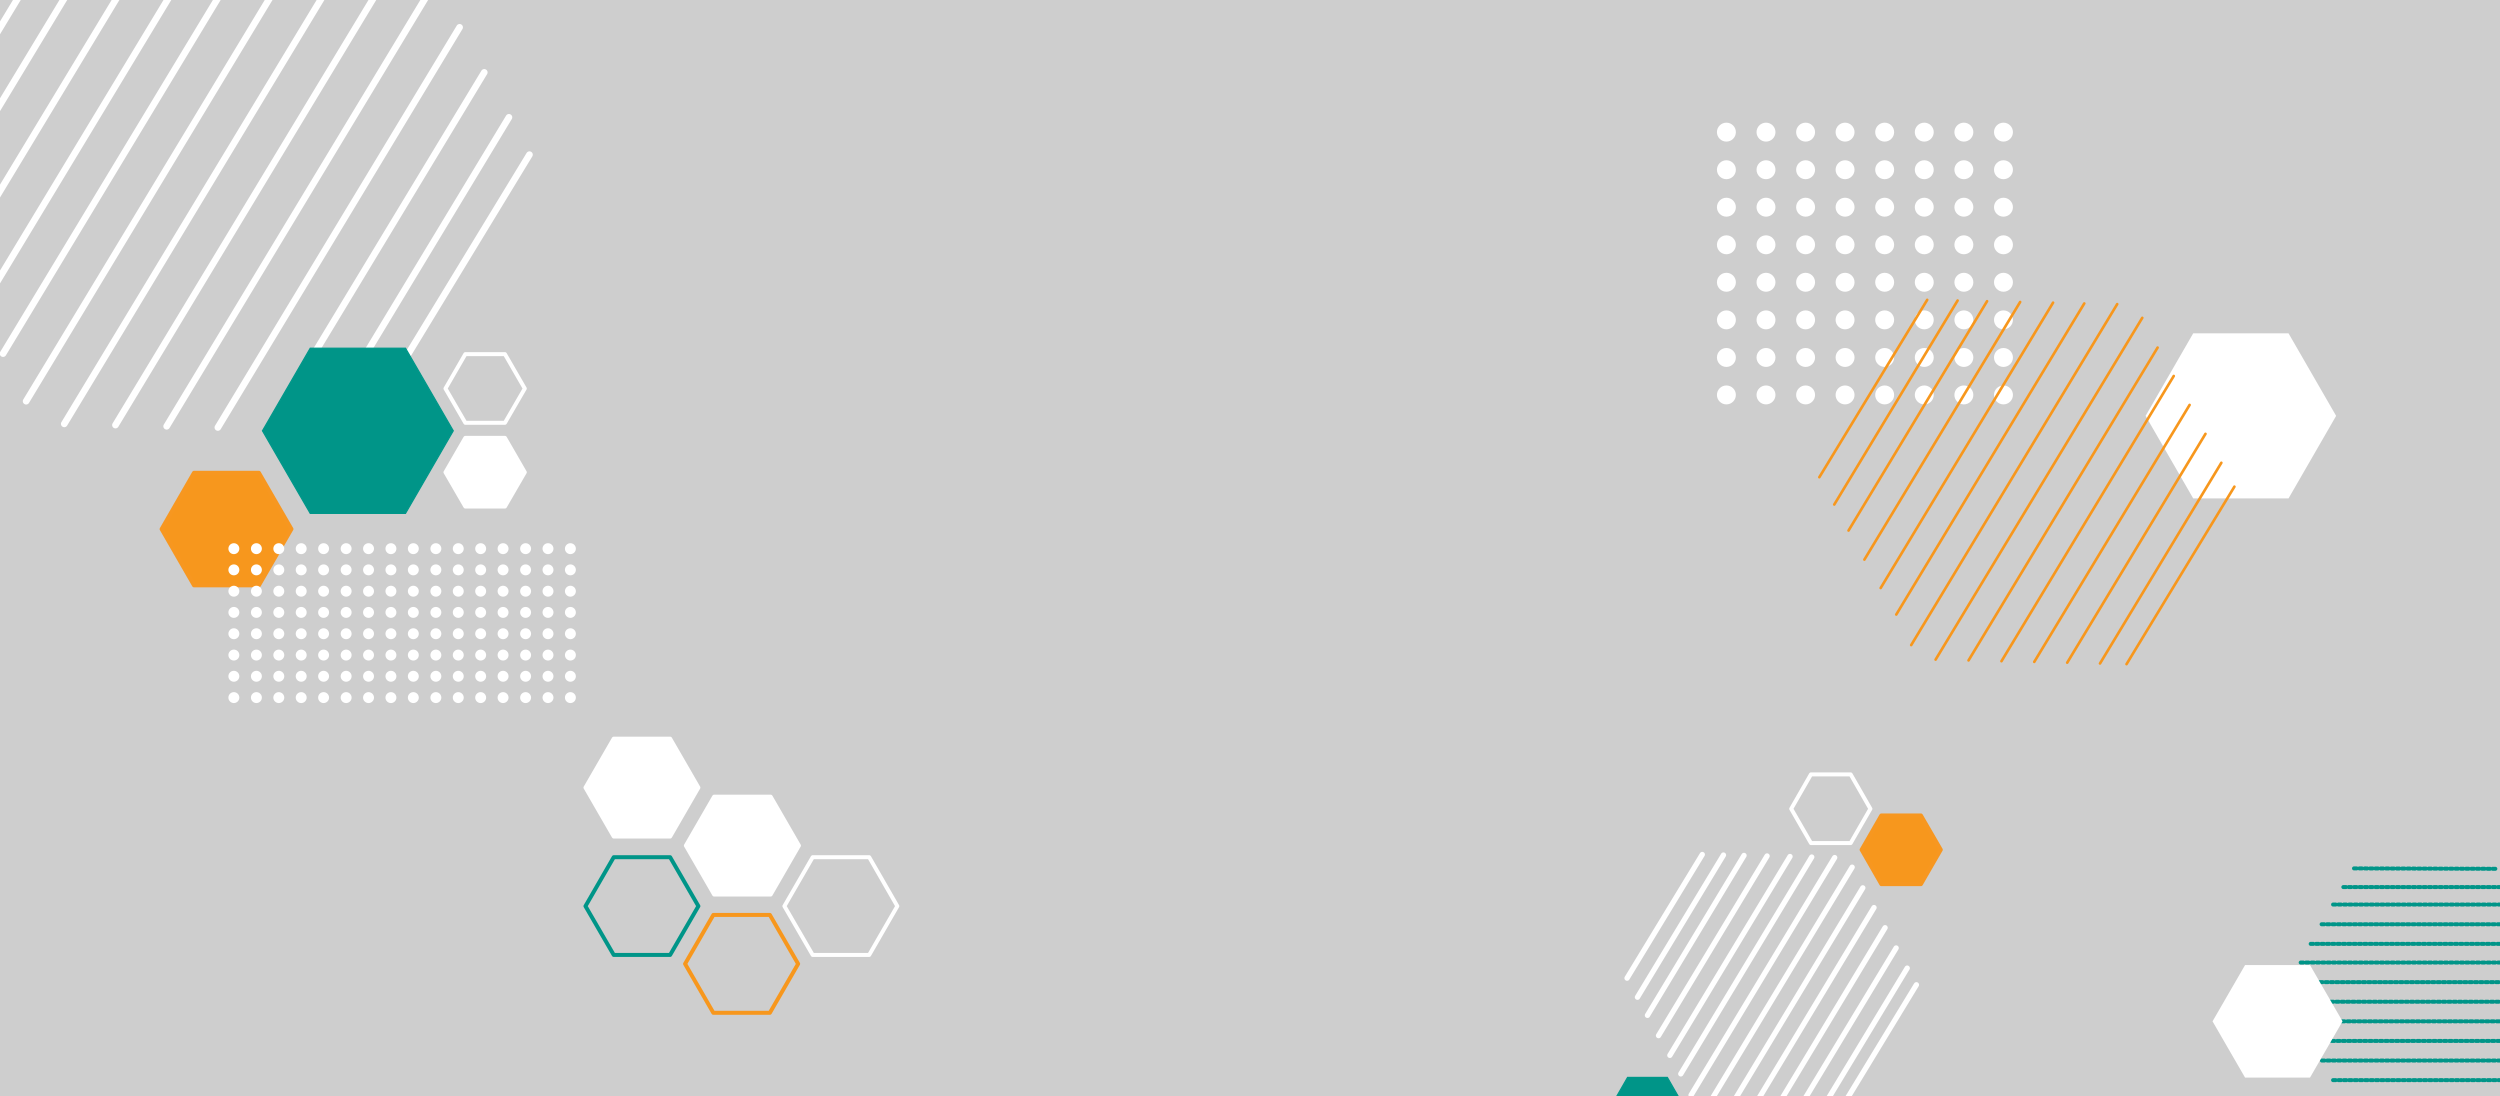 <?xml version="1.0" encoding="utf-8"?>
<!-- Generator: Adobe Illustrator 22.1.0, SVG Export Plug-In . SVG Version: 6.00 Build 0)  -->
<svg version="1.1" id="Layer_1" xmlns="http://www.w3.org/2000/svg" xmlns:xlink="http://www.w3.org/1999/xlink" x="0px" y="0px"
	 viewBox="0 0 1875 822.1" style="enable-background:new 0 0 1875 822.1;" xml:space="preserve">
<style type="text/css">
	.st0{fill:#CECECE;}
	.st1{fill:#FFFFFF;}
	
		.st2{fill:none;stroke:#009588;stroke-width:3;stroke-linecap:round;stroke-linejoin:round;stroke-miterlimit:10;stroke-dasharray:2;}
	.st3{fill:none;stroke:#F7971D;stroke-width:2;stroke-linecap:round;stroke-linejoin:round;stroke-miterlimit:10;}
	.st4{fill:none;stroke:#FFFFFF;stroke-width:4;stroke-linecap:round;stroke-linejoin:round;stroke-miterlimit:10;}
	.st5{fill:#FFFFFF;stroke:#FFFFFF;stroke-width:3;stroke-linecap:round;stroke-linejoin:round;stroke-miterlimit:10;}
	.st6{fill:none;stroke:#009588;stroke-width:3;stroke-linecap:round;stroke-linejoin:round;stroke-miterlimit:10;}
	.st7{fill:none;stroke:#F7971D;stroke-width:3;stroke-linecap:round;stroke-linejoin:round;stroke-miterlimit:10;}
	.st8{fill:none;stroke:#FFFFFF;stroke-width:3;stroke-linecap:round;stroke-linejoin:round;stroke-miterlimit:10;}
	.st9{fill:#F7971D;stroke:#F79720;stroke-width:3;stroke-linecap:round;stroke-linejoin:round;stroke-miterlimit:10;}
	.st10{fill:#009588;stroke:#009789;stroke-miterlimit:10;}
	.st11{fill:none;stroke:#FFFFFF;stroke-width:5;stroke-linecap:round;stroke-linejoin:round;stroke-miterlimit:10;}
</style>
<g id="Background">
	<g>
		<g id="Layer_1_9_">
			<rect y="0" class="st0" width="1875" height="822.1"/>
		</g>
	</g>
</g>
<g>
	<circle class="st1" cx="1294.8" cy="99.1" r="7.1"/>
	<circle class="st1" cx="1324.5" cy="99.1" r="7.1"/>
	<circle class="st1" cx="1354.2" cy="99.1" r="7.1"/>
	<circle class="st1" cx="1383.8" cy="99.1" r="7.1"/>
	<circle class="st1" cx="1413.5" cy="99.1" r="7.1"/>
	<circle class="st1" cx="1443.2" cy="99.1" r="7.1"/>
	<circle class="st1" cx="1472.9" cy="99.1" r="7.1"/>
	<circle class="st1" cx="1502.6" cy="99.1" r="7.1"/>
	<circle class="st1" cx="1294.8" cy="127.3" r="7.1"/>
	<circle class="st1" cx="1324.5" cy="127.3" r="7.1"/>
	<circle class="st1" cx="1354.2" cy="127.3" r="7.1"/>
	<circle class="st1" cx="1383.8" cy="127.3" r="7.1"/>
	<circle class="st1" cx="1413.5" cy="127.3" r="7.1"/>
	<circle class="st1" cx="1443.2" cy="127.3" r="7.1"/>
	<circle class="st1" cx="1472.9" cy="127.3" r="7.1"/>
	<circle class="st1" cx="1502.6" cy="127.3" r="7.1"/>
	<circle class="st1" cx="1294.8" cy="155.4" r="7.1"/>
	<circle class="st1" cx="1324.5" cy="155.4" r="7.1"/>
	<circle class="st1" cx="1354.2" cy="155.4" r="7.1"/>
	<circle class="st1" cx="1383.8" cy="155.4" r="7.1"/>
	<circle class="st1" cx="1413.5" cy="155.4" r="7.1"/>
	<circle class="st1" cx="1443.2" cy="155.4" r="7.1"/>
	<circle class="st1" cx="1472.9" cy="155.4" r="7.1"/>
	<circle class="st1" cx="1502.6" cy="155.4" r="7.1"/>
	<circle class="st1" cx="1294.8" cy="183.6" r="7.1"/>
	<circle class="st1" cx="1324.5" cy="183.6" r="7.1"/>
	<circle class="st1" cx="1354.2" cy="183.6" r="7.1"/>
	<circle class="st1" cx="1383.8" cy="183.6" r="7.1"/>
	<circle class="st1" cx="1413.5" cy="183.6" r="7.1"/>
	<circle class="st1" cx="1443.2" cy="183.6" r="7.1"/>
	<circle class="st1" cx="1472.9" cy="183.6" r="7.1"/>
	<circle class="st1" cx="1502.6" cy="183.6" r="7.1"/>
	<circle class="st1" cx="1294.8" cy="211.7" r="7.1"/>
	<circle class="st1" cx="1324.5" cy="211.7" r="7.1"/>
	<circle class="st1" cx="1354.2" cy="211.7" r="7.1"/>
	<circle class="st1" cx="1383.8" cy="211.7" r="7.1"/>
	<circle class="st1" cx="1413.5" cy="211.7" r="7.1"/>
	<circle class="st1" cx="1443.2" cy="211.7" r="7.1"/>
	<circle class="st1" cx="1472.9" cy="211.7" r="7.1"/>
	<circle class="st1" cx="1502.6" cy="211.7" r="7.1"/>
	<circle class="st1" cx="1294.8" cy="239.9" r="7.1"/>
	<circle class="st1" cx="1324.5" cy="239.9" r="7.1"/>
	<circle class="st1" cx="1354.2" cy="239.9" r="7.1"/>
	<circle class="st1" cx="1383.8" cy="239.9" r="7.1"/>
	<circle class="st1" cx="1413.5" cy="239.9" r="7.1"/>
	<circle class="st1" cx="1443.2" cy="239.9" r="7.1"/>
	<circle class="st1" cx="1472.9" cy="239.9" r="7.1"/>
	<circle class="st1" cx="1502.6" cy="239.9" r="7.1"/>
	<circle class="st1" cx="1294.8" cy="268.1" r="7.1"/>
	<circle class="st1" cx="1324.5" cy="268.1" r="7.1"/>
	<circle class="st1" cx="1354.2" cy="268.1" r="7.1"/>
	<circle class="st1" cx="1383.8" cy="268.1" r="7.1"/>
	<circle class="st1" cx="1413.5" cy="268.1" r="7.1"/>
	<circle class="st1" cx="1443.2" cy="268.1" r="7.1"/>
	<circle class="st1" cx="1472.9" cy="268.1" r="7.1"/>
	<circle class="st1" cx="1502.6" cy="268.1" r="7.1"/>
	<circle class="st1" cx="1294.8" cy="296.2" r="7.1"/>
	<circle class="st1" cx="1324.5" cy="296.2" r="7.1"/>
	<circle class="st1" cx="1354.2" cy="296.2" r="7.1"/>
	<circle class="st1" cx="1383.8" cy="296.2" r="7.1"/>
	<circle class="st1" cx="1413.5" cy="296.2" r="7.1"/>
	<circle class="st1" cx="1443.2" cy="296.2" r="7.1"/>
	<circle class="st1" cx="1472.9" cy="296.2" r="7.1"/>
	<circle class="st1" cx="1502.6" cy="296.2" r="7.1"/>
</g>
<polygon class="st1" points="1752.1,311.9 1716.4,373.8 1644.9,373.8 1609.2,311.9 1644.9,250 1716.4,250 "/>
<g>
	<line class="st2" x1="1758.2" y1="824.8" x2="1879" y2="824.8"/>
	<line class="st2" x1="1757.5" y1="665.3" x2="1880.3" y2="665.3"/>
	<line class="st2" x1="1749.8" y1="810.1" x2="1887.6" y2="810.1"/>
	<line class="st2" x1="1741.4" y1="795.4" x2="1896.1" y2="795.4"/>
	<line class="st2" x1="1732.9" y1="780.7" x2="1904.6" y2="780.7"/>
	<line class="st2" x1="1724.5" y1="766" x2="1912.8" y2="766"/>
	<line class="st2" x1="1716.1" y1="751.3" x2="1921.8" y2="751.3"/>
	<line class="st2" x1="1716" y1="736.6" x2="1921.2" y2="736.6"/>
	<line class="st2" x1="1725.5" y1="721.9" x2="1912.8" y2="721.9"/>
	<line class="st2" x1="1733" y1="707.9" x2="1904.8" y2="707.9"/>
	<line class="st2" x1="1741.2" y1="693.2" x2="1896.3" y2="693.2"/>
	<line class="st2" x1="1749.8" y1="678.4" x2="1887.9" y2="678.4"/>
	<line class="st2" x1="1765.5" y1="651.3" x2="1872.5" y2="651.6"/>
	<line class="st2" x1="1765" y1="836.7" x2="1872" y2="837"/>
</g>
<g>
	<line class="st3" x1="1575" y1="497.6" x2="1666" y2="347.1"/>
	<line class="st3" x1="1375.7" y1="378.4" x2="1468.2" y2="225.4"/>
	<line class="st3" x1="1550.4" y1="497" x2="1654.1" y2="325.4"/>
	<line class="st3" x1="1525.7" y1="496.4" x2="1642.2" y2="303.7"/>
	<line class="st3" x1="1501.1" y1="495.9" x2="1630.3" y2="282"/>
	<line class="st3" x1="1476.4" y1="495.3" x2="1618.2" y2="260.7"/>
	<line class="st3" x1="1451.7" y1="494.7" x2="1606.7" y2="238.4"/>
	<line class="st3" x1="1433.4" y1="483.8" x2="1587.9" y2="228.1"/>
	<line class="st3" x1="1422.2" y1="460.9" x2="1563.2" y2="227.6"/>
	<line class="st3" x1="1410.5" y1="441" x2="1539.8" y2="227"/>
	<line class="st3" x1="1398.3" y1="419.7" x2="1515.1" y2="226.5"/>
	<line class="st3" x1="1386.4" y1="397.9" x2="1490.3" y2="225.9"/>
	<line class="st3" x1="1364.5" y1="357.9" x2="1445.4" y2="224.9"/>
	<line class="st3" x1="1594.9" y1="498.1" x2="1675.8" y2="365"/>
</g>
<g>
	<line class="st4" x1="1367" y1="830.9" x2="1430.4" y2="726.1"/>
	<line class="st4" x1="1228.1" y1="747.9" x2="1292.6" y2="641.3"/>
	<line class="st4" x1="1349.8" y1="830.5" x2="1422.1" y2="711"/>
	<line class="st4" x1="1332.7" y1="830.2" x2="1413.8" y2="695.8"/>
	<line class="st4" x1="1315.5" y1="829.8" x2="1405.5" y2="680.7"/>
	<line class="st4" x1="1298.3" y1="829.4" x2="1397.1" y2="665.9"/>
	<line class="st4" x1="1281.1" y1="829" x2="1389.1" y2="650.4"/>
	<line class="st4" x1="1268.3" y1="821.3" x2="1376" y2="643.2"/>
	<line class="st4" x1="1260.6" y1="805.4" x2="1358.8" y2="642.8"/>
	<line class="st4" x1="1252.4" y1="791.5" x2="1342.5" y2="642.4"/>
	<line class="st4" x1="1243.9" y1="776.7" x2="1325.3" y2="642"/>
	<line class="st4" x1="1235.6" y1="761.5" x2="1308" y2="641.6"/>
	<line class="st4" x1="1220.3" y1="733.6" x2="1276.7" y2="640.9"/>
	<line class="st4" x1="1380.9" y1="831.3" x2="1437.3" y2="738.6"/>
</g>
<polygon class="st1" points="1756.9,766 1732.5,808.2 1683.8,808.2 1659.4,766 1683.8,723.8 1732.5,723.8 "/>
<polygon class="st5" points="599.2,634.2 578,670.9 535.6,670.9 514.4,634.2 535.6,597.5 578,597.5 "/>
<polygon class="st5" points="523.8,590.7 502.6,627.4 460.3,627.4 439.1,590.7 460.3,554 502.6,554 "/>
<polygon class="st6" points="523.8,679.6 502.6,716.2 460.3,716.2 439.1,679.6 460.3,642.9 502.6,642.9 "/>
<polygon class="st7" points="598.6,722.9 577.4,759.6 535,759.6 513.8,722.9 535,686.2 577.4,686.2 "/>
<polygon class="st8" points="673,679.6 651.9,716.2 609.5,716.2 588.3,679.6 609.5,642.9 651.9,642.9 "/>
<polygon class="st9" points="1455.6,637.3 1440.7,663.1 1411,663.1 1396.2,637.3 1411,611.6 1440.7,611.6 "/>
<polygon class="st8" points="1402.8,606.6 1388,632.3 1358.2,632.3 1343.4,606.6 1358.2,580.8 1388,580.8 "/>
<polygon class="st10" points="1265.3,833.9 1250.5,859.6 1220.7,859.6 1205.9,833.9 1220.7,808.1 1250.5,808.1 "/>
<g>
	<line class="st11" x1="240.1" y1="322.3" x2="381.7" y2="88"/>
	<line class="st11" x1="-70.1" y1="136.9" x2="73.9" y2="-101.4"/>
	<line class="st11" x1="201.7" y1="321.4" x2="363.2" y2="54.3"/>
	<line class="st11" x1="163.4" y1="320.6" x2="344.7" y2="20.5"/>
	<line class="st11" x1="125" y1="319.7" x2="326.2" y2="-13.3"/>
	<line class="st11" x1="86.6" y1="318.8" x2="307.3" y2="-46.4"/>
	<line class="st11" x1="48.2" y1="317.9" x2="289.4" y2="-81.1"/>
	<line class="st11" x1="19.6" y1="300.9" x2="260.2" y2="-97.2"/>
	<line class="st11" x1="2.3" y1="265.2" x2="221.8" y2="-98"/>
	<line class="st11" x1="-16" y1="234.2" x2="185.3" y2="-98.9"/>
	<line class="st11" x1="-35" y1="201.2" x2="146.9" y2="-99.7"/>
	<line class="st11" x1="-53.6" y1="167.2" x2="108.3" y2="-100.6"/>
	<line class="st11" x1="-87.7" y1="104.9" x2="38.3" y2="-102.2"/>
	<line class="st11" x1="271.1" y1="323.1" x2="397.1" y2="116"/>
</g>
<polygon class="st10" points="339.9,323.1 304.1,385 232.7,385 196.9,323.1 232.7,261.2 304.1,261.2 "/>
<polygon class="st8" points="393.6,291.4 378.7,317.1 349,317.1 334.1,291.4 349,265.6 378.7,265.6 "/>
<polygon class="st5" points="393.6,354.2 378.7,379.9 349,379.9 334.1,354.2 349,328.4 378.7,328.4 "/>
<polygon class="st9" points="218.6,396.8 194.2,439 145.5,439 121.2,396.8 145.5,354.6 194.2,354.6 "/>
<g>
	<circle class="st1" cx="175.4" cy="411.5" r="4.1"/>
	<circle class="st1" cx="192.3" cy="411.5" r="4.1"/>
	<circle class="st1" cx="209.1" cy="411.5" r="4.1"/>
	<circle class="st1" cx="225.9" cy="411.5" r="4.1"/>
	<circle class="st1" cx="242.7" cy="411.5" r="4.1"/>
	<circle class="st1" cx="259.6" cy="411.5" r="4.1"/>
	<circle class="st1" cx="276.4" cy="411.5" r="4.1"/>
	<circle class="st1" cx="293.2" cy="411.5" r="4.1"/>
	<circle class="st1" cx="175.4" cy="427.4" r="4.1"/>
	<circle class="st1" cx="192.3" cy="427.4" r="4.1"/>
	<circle class="st1" cx="209.1" cy="427.4" r="4.1"/>
	<circle class="st1" cx="225.9" cy="427.4" r="4.1"/>
	<circle class="st1" cx="242.7" cy="427.4" r="4.1"/>
	<circle class="st1" cx="259.6" cy="427.4" r="4.1"/>
	<circle class="st1" cx="276.4" cy="427.4" r="4.1"/>
	<circle class="st1" cx="293.2" cy="427.4" r="4.1"/>
	<circle class="st1" cx="175.4" cy="443.4" r="4.1"/>
	<circle class="st1" cx="192.3" cy="443.4" r="4.1"/>
	<circle class="st1" cx="209.1" cy="443.4" r="4.1"/>
	<circle class="st1" cx="225.9" cy="443.4" r="4.1"/>
	<circle class="st1" cx="242.7" cy="443.4" r="4.1"/>
	<circle class="st1" cx="259.6" cy="443.4" r="4.1"/>
	<circle class="st1" cx="276.4" cy="443.4" r="4.1"/>
	<circle class="st1" cx="293.2" cy="443.4" r="4.1"/>
	<circle class="st1" cx="175.4" cy="459.3" r="4.1"/>
	<circle class="st1" cx="192.3" cy="459.3" r="4.1"/>
	<circle class="st1" cx="209.1" cy="459.3" r="4.1"/>
	<circle class="st1" cx="225.9" cy="459.3" r="4.1"/>
	<circle class="st1" cx="242.7" cy="459.3" r="4.1"/>
	<circle class="st1" cx="259.6" cy="459.3" r="4.1"/>
	<circle class="st1" cx="276.4" cy="459.3" r="4.1"/>
	<circle class="st1" cx="293.2" cy="459.3" r="4.1"/>
	<circle class="st1" cx="175.4" cy="475.3" r="4.1"/>
	<circle class="st1" cx="192.3" cy="475.3" r="4.1"/>
	<circle class="st1" cx="209.1" cy="475.3" r="4.1"/>
	<circle class="st1" cx="225.9" cy="475.3" r="4.1"/>
	<circle class="st1" cx="242.7" cy="475.3" r="4.1"/>
	<circle class="st1" cx="259.6" cy="475.3" r="4.1"/>
	<circle class="st1" cx="276.4" cy="475.3" r="4.1"/>
	<circle class="st1" cx="293.2" cy="475.3" r="4.1"/>
	<circle class="st1" cx="175.4" cy="491.3" r="4.1"/>
	<circle class="st1" cx="192.3" cy="491.3" r="4.1"/>
	<circle class="st1" cx="209.1" cy="491.3" r="4.1"/>
	<circle class="st1" cx="225.9" cy="491.3" r="4.1"/>
	<circle class="st1" cx="242.7" cy="491.3" r="4.1"/>
	<circle class="st1" cx="259.6" cy="491.3" r="4.1"/>
	<circle class="st1" cx="276.4" cy="491.3" r="4.1"/>
	<circle class="st1" cx="293.2" cy="491.3" r="4.1"/>
	<circle class="st1" cx="175.4" cy="507.2" r="4.1"/>
	<circle class="st1" cx="192.3" cy="507.2" r="4.1"/>
	<circle class="st1" cx="209.1" cy="507.2" r="4.1"/>
	<circle class="st1" cx="225.9" cy="507.2" r="4.1"/>
	<circle class="st1" cx="242.7" cy="507.2" r="4.1"/>
	<circle class="st1" cx="259.6" cy="507.2" r="4.1"/>
	<circle class="st1" cx="276.4" cy="507.2" r="4.1"/>
	<circle class="st1" cx="293.2" cy="507.2" r="4.1"/>
	<circle class="st1" cx="175.4" cy="523.2" r="4.1"/>
	<circle class="st1" cx="192.3" cy="523.2" r="4.1"/>
	<circle class="st1" cx="209.1" cy="523.2" r="4.1"/>
	<circle class="st1" cx="225.9" cy="523.2" r="4.1"/>
	<circle class="st1" cx="242.7" cy="523.2" r="4.1"/>
	<circle class="st1" cx="259.6" cy="523.2" r="4.1"/>
	<circle class="st1" cx="276.4" cy="523.2" r="4.1"/>
	<circle class="st1" cx="293.2" cy="523.2" r="4.1"/>
</g>
<g>
	<circle class="st1" cx="310" cy="411.5" r="4.1"/>
	<circle class="st1" cx="326.9" cy="411.5" r="4.1"/>
	<circle class="st1" cx="343.7" cy="411.5" r="4.1"/>
	<circle class="st1" cx="360.5" cy="411.5" r="4.1"/>
	<circle class="st1" cx="377.3" cy="411.5" r="4.1"/>
	<circle class="st1" cx="394.2" cy="411.5" r="4.1"/>
	<circle class="st1" cx="411" cy="411.5" r="4.1"/>
	<circle class="st1" cx="427.8" cy="411.5" r="4.1"/>
	<circle class="st1" cx="310" cy="427.4" r="4.1"/>
	<circle class="st1" cx="326.9" cy="427.4" r="4.1"/>
	<circle class="st1" cx="343.7" cy="427.4" r="4.1"/>
	<circle class="st1" cx="360.5" cy="427.4" r="4.1"/>
	<circle class="st1" cx="377.3" cy="427.4" r="4.1"/>
	<circle class="st1" cx="394.2" cy="427.4" r="4.1"/>
	<circle class="st1" cx="411" cy="427.4" r="4.1"/>
	<circle class="st1" cx="427.8" cy="427.4" r="4.1"/>
	<circle class="st1" cx="310" cy="443.4" r="4.1"/>
	<circle class="st1" cx="326.9" cy="443.4" r="4.1"/>
	<circle class="st1" cx="343.7" cy="443.4" r="4.1"/>
	<circle class="st1" cx="360.5" cy="443.4" r="4.1"/>
	<circle class="st1" cx="377.3" cy="443.4" r="4.1"/>
	<circle class="st1" cx="394.2" cy="443.4" r="4.1"/>
	<circle class="st1" cx="411" cy="443.4" r="4.1"/>
	<circle class="st1" cx="427.8" cy="443.4" r="4.1"/>
	<circle class="st1" cx="310" cy="459.3" r="4.1"/>
	<circle class="st1" cx="326.9" cy="459.3" r="4.1"/>
	<circle class="st1" cx="343.7" cy="459.3" r="4.1"/>
	<circle class="st1" cx="360.5" cy="459.3" r="4.1"/>
	<circle class="st1" cx="377.3" cy="459.3" r="4.1"/>
	<circle class="st1" cx="394.2" cy="459.3" r="4.1"/>
	<circle class="st1" cx="411" cy="459.3" r="4.1"/>
	<circle class="st1" cx="427.8" cy="459.3" r="4.1"/>
	<circle class="st1" cx="310" cy="475.3" r="4.1"/>
	<circle class="st1" cx="326.9" cy="475.3" r="4.1"/>
	<circle class="st1" cx="343.7" cy="475.3" r="4.1"/>
	<circle class="st1" cx="360.5" cy="475.3" r="4.1"/>
	<circle class="st1" cx="377.3" cy="475.3" r="4.1"/>
	<circle class="st1" cx="394.2" cy="475.3" r="4.1"/>
	<circle class="st1" cx="411" cy="475.3" r="4.1"/>
	<circle class="st1" cx="427.8" cy="475.3" r="4.1"/>
	<circle class="st1" cx="310" cy="491.3" r="4.1"/>
	<circle class="st1" cx="326.9" cy="491.3" r="4.1"/>
	<circle class="st1" cx="343.7" cy="491.3" r="4.1"/>
	<circle class="st1" cx="360.5" cy="491.3" r="4.1"/>
	<circle class="st1" cx="377.3" cy="491.3" r="4.1"/>
	<circle class="st1" cx="394.2" cy="491.3" r="4.1"/>
	<circle class="st1" cx="411" cy="491.3" r="4.1"/>
	<circle class="st1" cx="427.8" cy="491.3" r="4.1"/>
	<circle class="st1" cx="310" cy="507.2" r="4.1"/>
	<circle class="st1" cx="326.9" cy="507.2" r="4.1"/>
	<circle class="st1" cx="343.7" cy="507.2" r="4.1"/>
	<circle class="st1" cx="360.5" cy="507.2" r="4.1"/>
	<circle class="st1" cx="377.3" cy="507.2" r="4.1"/>
	<circle class="st1" cx="394.2" cy="507.2" r="4.1"/>
	<circle class="st1" cx="411" cy="507.2" r="4.1"/>
	<circle class="st1" cx="427.8" cy="507.2" r="4.1"/>
	<circle class="st1" cx="310" cy="523.2" r="4.1"/>
	<circle class="st1" cx="326.9" cy="523.2" r="4.1"/>
	<circle class="st1" cx="343.7" cy="523.2" r="4.1"/>
	<circle class="st1" cx="360.5" cy="523.2" r="4.1"/>
	<circle class="st1" cx="377.3" cy="523.2" r="4.1"/>
	<circle class="st1" cx="394.2" cy="523.2" r="4.1"/>
	<circle class="st1" cx="411" cy="523.2" r="4.1"/>
	<circle class="st1" cx="427.8" cy="523.2" r="4.1"/>
</g>
</svg>
